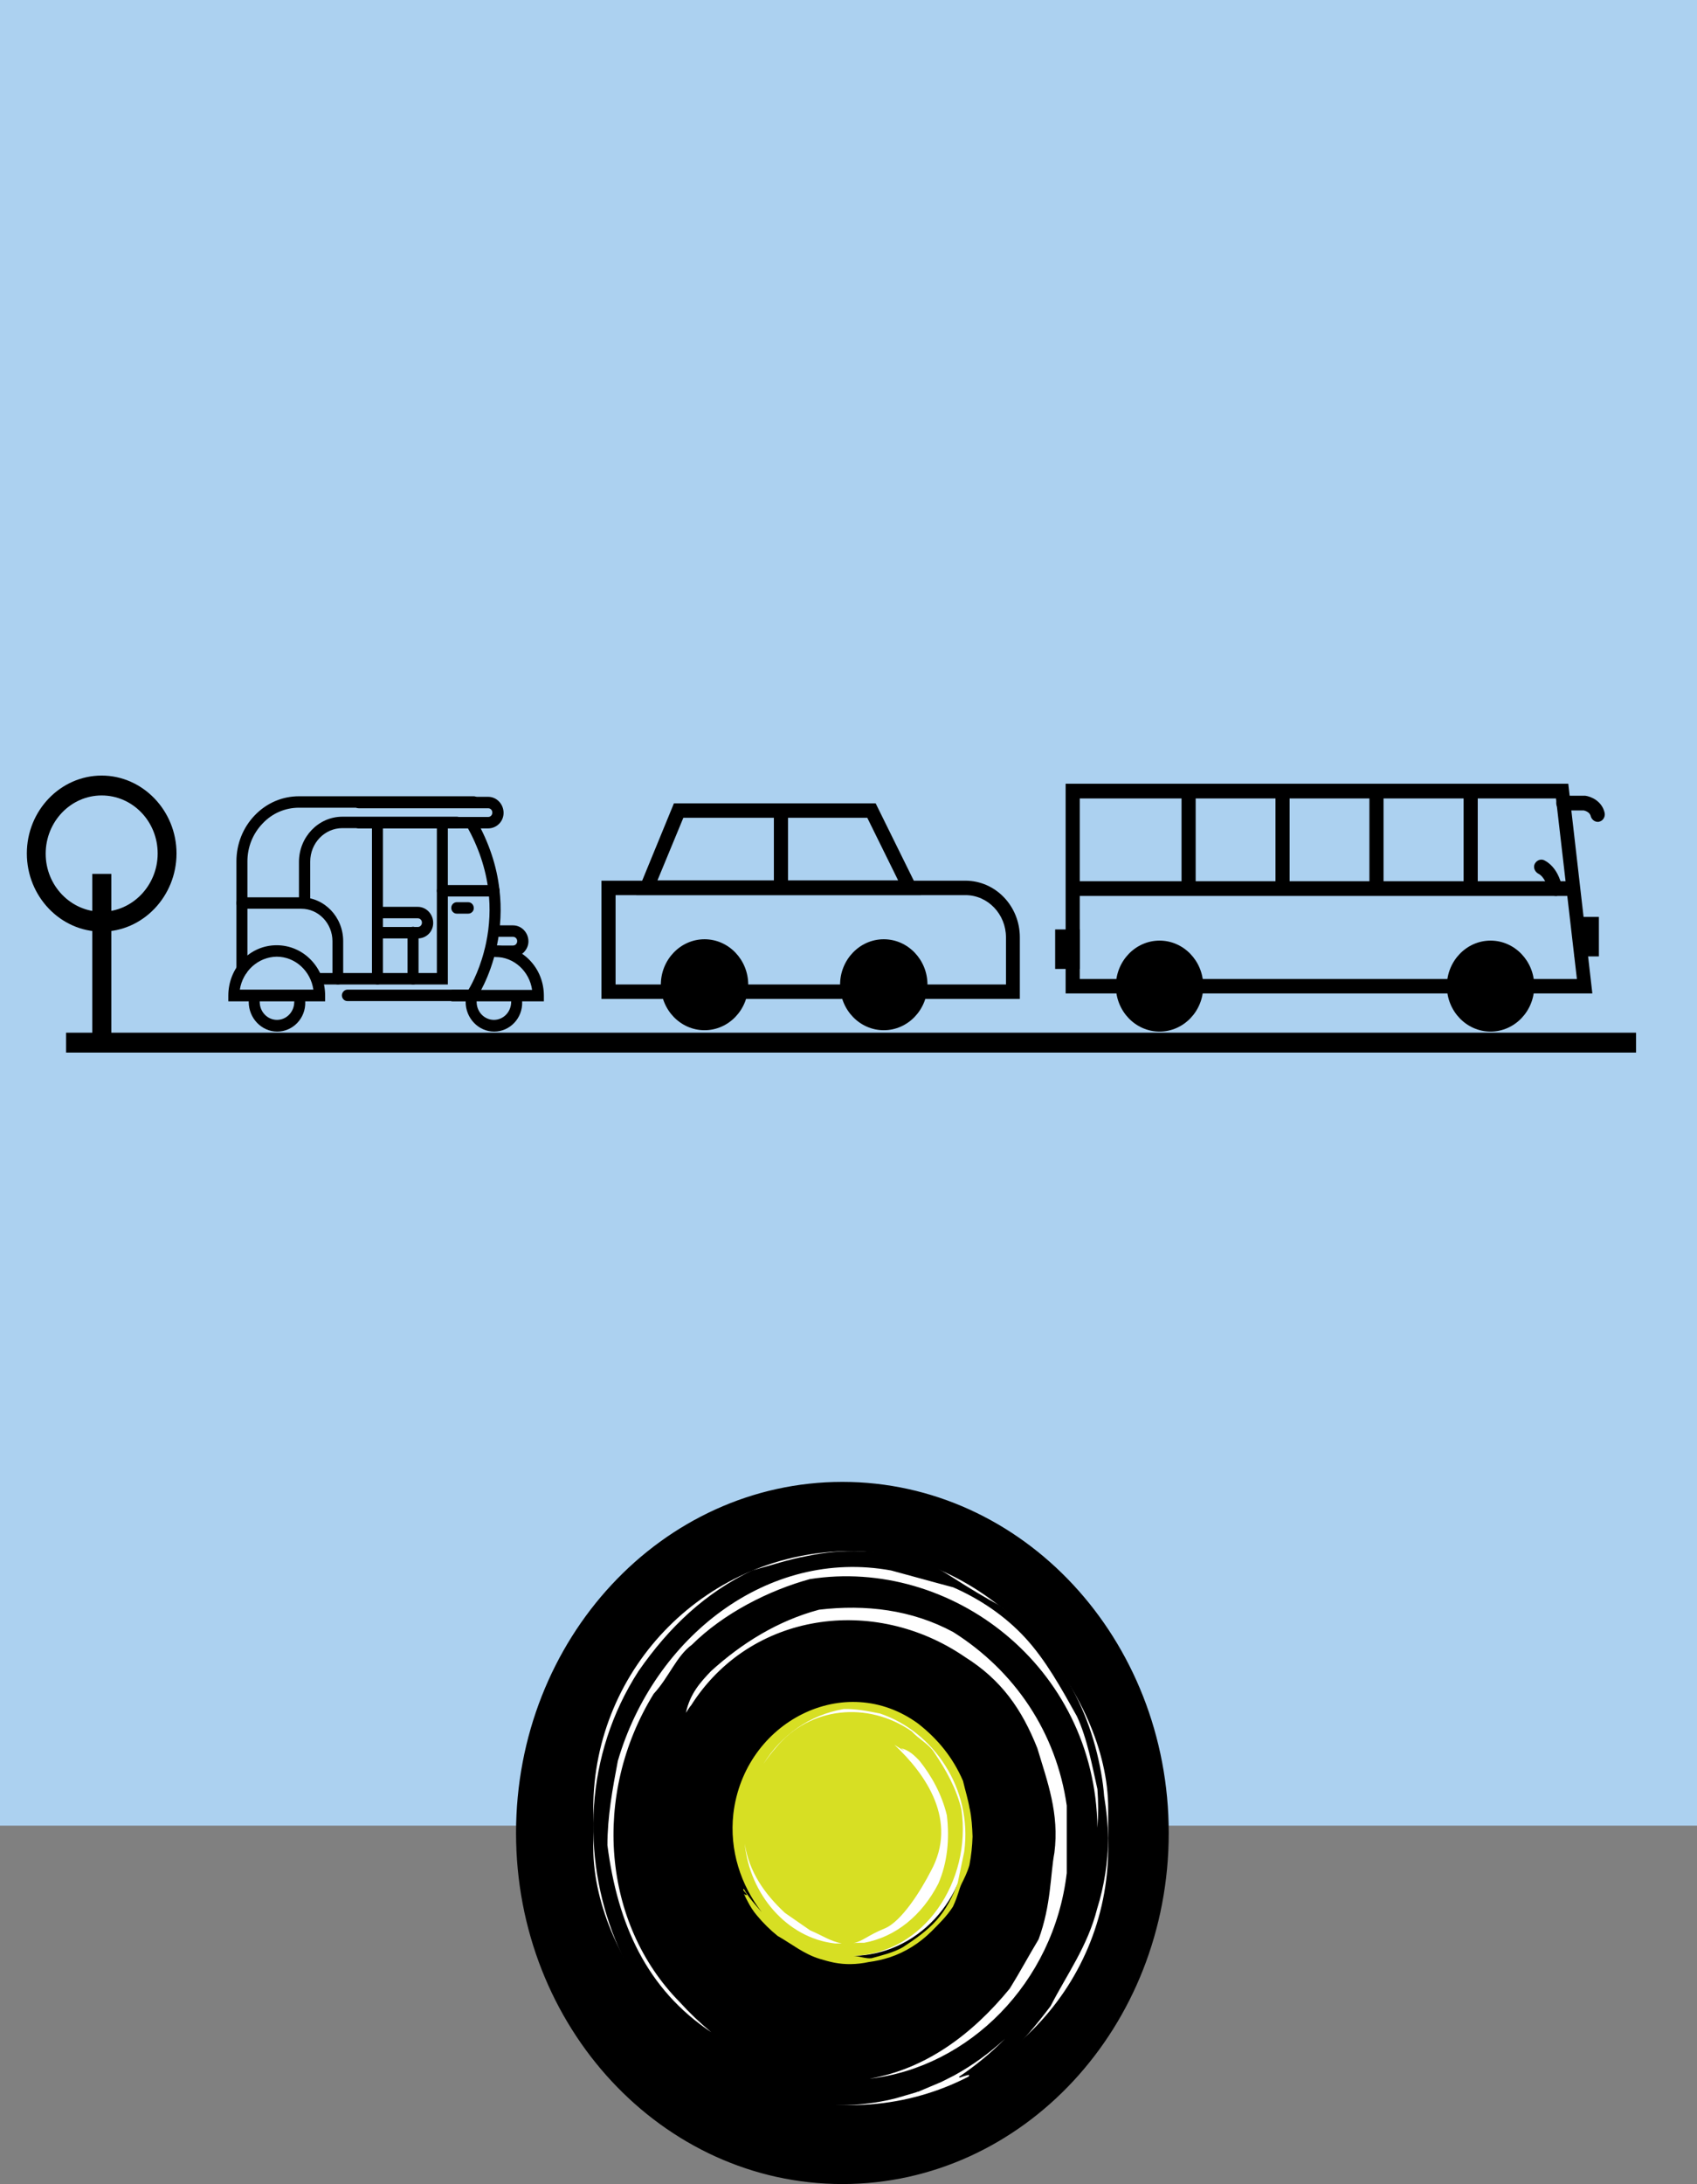 <svg width="199" height="256" viewBox="0 0 199 256" fill="none" xmlns="http://www.w3.org/2000/svg">
<rect x="0" y="0" width="199" height="256" fill="#808080" stroke="none"/>
<rect width="199" height="213.988" fill="#ACD1F0"/>
<g clip-path="url(#clip0_405_2166)">
<path d="M191.882 121.043H7.75V123.373H191.882V121.043Z" fill="black"/>
<path d="M11.923 109.199C7.106 109.199 3.148 105.081 3.148 100.037C3.148 94.993 7.106 90.907 11.923 90.907C16.74 90.907 20.699 95.025 20.699 100.037C20.699 105.049 16.771 109.199 11.923 109.199ZM11.923 93.237C8.302 93.237 5.357 96.302 5.357 100.069C5.357 103.836 8.333 106.869 11.923 106.869C15.513 106.869 18.489 103.804 18.489 100.037C18.489 96.27 15.544 93.237 11.923 93.237Z" fill="black"/>
<path d="M13.058 102.431H10.818V121.905H13.058V102.431Z" fill="black"/>
<path d="M70.529 103.229H113.21C116.738 103.229 119.592 106.198 119.592 109.87V117.085H70.529V103.229ZM117.966 109.87C117.966 107.156 115.848 104.921 113.21 104.921H72.186V115.393H117.966V109.87Z" fill="black"/>
<path d="M103.636 119.926C106.026 119.926 107.963 117.911 107.963 115.425C107.963 112.939 106.026 110.923 103.636 110.923C101.247 110.923 99.31 112.939 99.31 115.425C99.31 117.911 101.247 119.926 103.636 119.926Z" fill="black"/>
<path d="M98.512 115.425C98.512 112.488 100.813 110.093 103.636 110.093C106.459 110.093 108.761 112.488 108.761 115.425C108.761 118.362 106.459 120.756 103.636 120.756C100.813 120.756 98.512 118.362 98.512 115.425ZM100.138 115.425C100.138 117.436 101.703 119.064 103.636 119.064C105.569 119.064 107.134 117.436 107.134 115.425C107.134 113.413 105.569 111.785 103.636 111.785C101.703 111.785 100.138 113.413 100.138 115.425Z" fill="black"/>
<path d="M82.618 119.926C85.007 119.926 86.945 117.911 86.945 115.425C86.945 112.939 85.007 110.923 82.618 110.923C80.229 110.923 78.292 112.939 78.292 115.425C78.292 117.911 80.229 119.926 82.618 119.926Z" fill="black"/>
<path d="M77.494 115.425C77.494 112.488 79.795 110.093 82.618 110.093C85.441 110.093 87.742 112.488 87.742 115.425C87.742 118.362 85.441 120.756 82.618 120.756C79.795 120.756 77.494 118.362 77.494 115.425ZM79.12 115.425C79.12 117.436 80.685 119.064 82.618 119.064C84.551 119.064 86.116 117.436 86.116 115.425C86.116 113.413 84.551 111.785 82.618 111.785C80.685 111.785 79.12 113.413 79.12 115.425Z" fill="black"/>
<path d="M79.028 94.163H102.685L107.993 104.921H74.61L79.028 94.163ZM101.703 95.855H80.133L77.095 103.198H105.324L101.703 95.855Z" fill="black"/>
<path d="M92.406 94.674H90.749V104.059H92.406V94.674Z" fill="black"/>
<path d="M124.962 91.864H183.905L186.728 116.446H124.962V91.864ZM182.463 93.588H126.618V114.754H184.917L182.463 93.588Z" fill="black"/>
<path d="M184.488 103.293H125.452V105.017H184.488V103.293Z" fill="black"/>
<path d="M173.288 92.726H171.631V104.155H173.288V92.726Z" fill="black"/>
<path d="M162.242 92.726H160.585V104.155H162.242V92.726Z" fill="black"/>
<path d="M151.227 92.726H149.57V104.155H151.227V92.726Z" fill="black"/>
<path d="M140.211 92.726H138.554V104.155H140.211V92.726Z" fill="black"/>
<path d="M174.792 120.085C177.181 120.085 179.118 118.07 179.118 115.584C179.118 113.098 177.181 111.083 174.792 111.083C172.402 111.083 170.465 113.098 170.465 115.584C170.465 118.07 172.402 120.085 174.792 120.085Z" fill="black"/>
<path d="M169.668 115.584C169.668 112.647 171.969 110.252 174.792 110.252C177.615 110.252 179.916 112.647 179.916 115.584C179.916 118.521 177.615 120.915 174.792 120.915C171.969 120.915 169.668 118.521 169.668 115.584ZM171.294 115.584C171.294 117.595 172.859 119.223 174.792 119.223C176.725 119.223 178.29 117.595 178.29 115.584C178.29 113.573 176.725 111.944 174.792 111.944C172.859 111.944 171.294 113.573 171.294 115.584Z" fill="black"/>
<path d="M135.977 120.085C138.366 120.085 140.303 118.07 140.303 115.584C140.303 113.098 138.366 111.083 135.977 111.083C133.588 111.083 131.651 113.098 131.651 115.584C131.651 118.07 133.588 120.085 135.977 120.085Z" fill="black"/>
<path d="M130.853 115.584C130.853 112.647 133.154 110.252 135.977 110.252C138.8 110.252 141.101 112.647 141.101 115.584C141.101 118.521 138.8 120.915 135.977 120.915C133.154 120.915 130.853 118.521 130.853 115.584ZM132.479 115.584C132.479 117.595 134.044 119.223 135.977 119.223C137.91 119.223 139.475 117.595 139.475 115.584C139.475 113.573 137.91 111.944 135.977 111.944C134.044 111.944 132.479 113.573 132.479 115.584Z" fill="black"/>
<path d="M124.554 112.728L125.781 112.728L125.781 109.791L124.554 109.791L124.554 112.728Z" fill="black"/>
<path d="M126.618 108.943H123.734V113.572H126.618V108.943Z" fill="black"/>
<path d="M185.433 111.262L186.66 111.262L186.66 108.325L185.433 108.325L185.433 111.262Z" fill="black"/>
<path d="M187.495 107.475H184.61V112.104H187.495V107.475Z" fill="black"/>
<path d="M183.352 94.099H185.807C185.807 94.099 187.096 94.291 187.372 95.472" fill="black"/>
<path d="M187.372 96.334C187.433 96.334 187.495 96.334 187.556 96.302C187.986 96.206 188.262 95.727 188.17 95.28C187.863 93.907 186.605 93.365 185.899 93.269H185.838H183.322C182.862 93.269 182.493 93.652 182.493 94.131C182.493 94.61 182.862 94.993 183.322 94.993H185.715C185.869 95.025 186.451 95.184 186.544 95.695C186.666 96.078 187.004 96.334 187.372 96.334Z" fill="black"/>
<path d="M182.401 104.155C182.401 104.155 182.033 102.207 180.744 101.569L182.401 104.155Z" fill="black"/>
<path d="M182.401 105.017C182.463 105.017 182.493 105.017 182.555 105.017C183.015 104.921 183.291 104.474 183.199 104.027C183.199 103.963 183.076 103.421 182.8 102.782C182.401 101.856 181.788 101.186 181.082 100.835C180.683 100.643 180.192 100.835 179.977 101.25C179.763 101.665 179.977 102.176 180.376 102.399C181.113 102.75 181.511 103.931 181.573 104.378C181.665 104.73 182.033 105.017 182.401 105.017Z" fill="black"/>
<path d="M28.369 114.339C28.001 114.339 27.725 114.02 27.725 113.669V100.963C27.725 98.92 28.492 97.004 29.873 95.568C31.254 94.131 33.095 93.333 35.059 93.333H55.555C55.923 93.333 56.2 93.652 56.2 94.003C56.2 94.355 55.893 94.674 55.555 94.674H35.059C33.463 94.674 31.929 95.312 30.794 96.525C29.658 97.707 29.014 99.271 29.014 100.963V113.637C29.044 114.02 28.738 114.339 28.369 114.339Z" fill="black"/>
<path d="M39.63 115.392C39.262 115.392 38.986 115.073 38.986 114.722V110.317C38.986 108.241 37.36 106.518 35.335 106.518H28.369C28.001 106.518 27.725 106.198 27.725 105.847C27.725 105.464 28.032 105.177 28.369 105.177H35.304C38.035 105.177 40.244 107.475 40.244 110.317V114.722C40.275 115.105 39.968 115.392 39.63 115.392Z" fill="black"/>
<path d="M52.548 115.393H37.114C36.746 115.393 36.47 115.073 36.47 114.722C36.47 114.339 36.777 114.052 37.114 114.052H51.229V96.43C51.229 96.047 51.536 95.759 51.873 95.759C52.241 95.759 52.517 96.079 52.517 96.43V115.393H52.548Z" fill="black"/>
<path d="M35.703 106.358C35.335 106.358 35.059 106.039 35.059 105.688V101.027C35.059 98.122 37.329 95.728 40.152 95.728H53.591C53.96 95.728 54.236 96.047 54.236 96.398C54.236 96.749 53.929 97.068 53.591 97.068H40.152C38.066 97.068 36.378 98.824 36.378 100.995V105.656C36.347 106.039 36.071 106.358 35.703 106.358Z" fill="black"/>
<path d="M57.243 97.1H42.054C41.686 97.1 41.41 96.781 41.41 96.43C41.41 96.079 41.717 95.759 42.054 95.759H57.243C57.519 95.759 57.734 95.536 57.734 95.249C57.734 94.961 57.519 94.738 57.243 94.738H42.054C41.686 94.738 41.41 94.418 41.41 94.067C41.41 93.716 41.717 93.397 42.054 93.397H57.243C58.255 93.397 59.053 94.259 59.053 95.281C59.053 96.302 58.225 97.1 57.243 97.1Z" fill="black"/>
<path d="M48.989 109.997H44.325C43.957 109.997 43.681 109.678 43.681 109.327C43.681 108.944 43.987 108.656 44.325 108.656H48.989C49.265 108.656 49.48 108.433 49.48 108.146C49.48 107.858 49.265 107.635 48.989 107.635H44.57C44.202 107.635 43.926 107.316 43.926 106.964C43.926 106.581 44.233 106.294 44.57 106.294H48.989C50.001 106.294 50.799 107.156 50.799 108.177C50.799 109.199 50.001 109.997 48.989 109.997Z" fill="black"/>
<path d="M60.158 112.168H57.458C57.089 112.168 56.813 111.849 56.813 111.498C56.813 111.146 57.12 110.827 57.458 110.827H60.158C60.434 110.827 60.649 110.604 60.649 110.316C60.649 110.029 60.434 109.806 60.158 109.806H57.979C57.611 109.806 57.335 109.486 57.335 109.135C57.335 108.752 57.642 108.465 57.979 108.465H60.158C61.17 108.465 61.968 109.327 61.968 110.348C61.968 111.306 61.14 112.168 60.158 112.168Z" fill="black"/>
<path d="M55.647 117.34H40.735C40.367 117.34 40.091 117.021 40.091 116.669C40.091 116.318 40.397 115.999 40.735 115.999H54.941C55.371 115.297 56.414 113.317 56.997 110.54C57.427 108.497 57.519 106.422 57.273 104.379C56.967 101.825 56.108 99.271 54.727 96.813C54.543 96.493 54.665 96.078 54.972 95.887C55.279 95.695 55.678 95.823 55.862 96.142C57.335 98.76 58.255 101.505 58.562 104.251C58.838 106.454 58.716 108.72 58.255 110.923C57.458 114.69 55.862 116.989 55.801 117.116L55.647 117.34Z" fill="black"/>
<path d="M44.264 115.393C43.895 115.393 43.619 115.073 43.619 114.722V96.43C43.619 96.047 43.926 95.759 44.264 95.759C44.601 95.759 44.908 96.079 44.908 96.43V114.722C44.939 115.105 44.632 115.393 44.264 115.393Z" fill="black"/>
<path d="M57.949 105.081H51.873C51.505 105.081 51.229 104.762 51.229 104.411C51.229 104.028 51.536 103.74 51.873 103.74H57.949C58.317 103.74 58.593 104.059 58.593 104.411C58.623 104.794 58.317 105.081 57.949 105.081Z" fill="black"/>
<path d="M48.437 115.392C48.068 115.392 47.792 115.073 47.792 114.722V109.295C47.792 108.912 48.099 108.625 48.437 108.625C48.774 108.625 49.081 108.944 49.081 109.295V114.722C49.112 115.105 48.805 115.392 48.437 115.392Z" fill="black"/>
<path d="M54.911 107.092H53.561C53.193 107.092 52.916 106.773 52.916 106.422C52.916 106.039 53.223 105.751 53.561 105.751H54.911C55.279 105.751 55.555 106.071 55.555 106.422C55.586 106.773 55.279 107.092 54.911 107.092Z" fill="black"/>
<path d="M38.127 117.372H26.774V116.701C26.774 115.137 27.357 113.637 28.431 112.519C29.505 111.402 30.916 110.795 32.45 110.795C33.954 110.795 35.396 111.402 36.47 112.519C37.544 113.637 38.127 115.105 38.127 116.701V117.372ZM28.124 115.999H36.746C36.439 113.828 34.629 112.136 32.45 112.136C30.272 112.168 28.462 113.828 28.124 115.999Z" fill="black"/>
<path d="M63.748 117.372H53.07C52.702 117.372 52.425 117.052 52.425 116.701C52.425 116.318 52.732 116.031 53.07 116.031H62.398C62.091 113.86 60.281 112.168 58.102 112.168C57.734 112.168 57.458 111.849 57.458 111.498C57.458 111.114 57.764 110.827 58.102 110.827C59.605 110.827 61.047 111.434 62.121 112.551C63.195 113.668 63.778 115.137 63.778 116.733V117.372H63.748Z" fill="black"/>
<path d="M32.512 120.915C30.671 120.915 29.167 119.351 29.167 117.436C29.167 117.052 29.474 116.765 29.812 116.765C30.18 116.765 30.456 117.084 30.456 117.436C30.456 118.617 31.377 119.543 32.481 119.543C33.616 119.543 34.506 118.585 34.506 117.436C34.506 117.052 34.813 116.765 35.151 116.765C35.519 116.765 35.795 117.084 35.795 117.436C35.856 119.351 34.353 120.915 32.512 120.915Z" fill="black"/>
<path d="M57.949 120.915C56.108 120.915 54.604 119.351 54.604 117.436C54.604 117.052 54.911 116.765 55.248 116.765C55.617 116.765 55.893 117.084 55.893 117.436C55.893 118.617 56.813 119.543 57.918 119.543C59.053 119.543 59.943 118.585 59.943 117.436C59.943 117.052 60.25 116.765 60.587 116.765C60.956 116.765 61.232 117.084 61.232 117.436C61.293 119.351 59.789 120.915 57.949 120.915Z" fill="black"/>
</g>
<path d="M136.552 214.848C136.552 237.334 119.609 255.5 98.783 255.5C77.957 255.5 61.014 237.334 61.014 214.848C61.014 192.362 77.957 174.197 98.783 174.197C119.609 174.197 136.552 192.362 136.552 214.848Z" fill="black" stroke="black"/>
<rect x="69.571" y="181.813" width="60.385" height="64.933" rx="30.193" fill="white"/>
<path fill-rule="evenodd" clip-rule="evenodd" d="M129.474 210.519C129.364 208.905 128.992 206.77 128.436 204.717C127.289 200.475 125.297 196.575 122.607 193.308C121.198 191.617 119.603 190.045 117.227 188.192C115.416 187.198 113.636 186.137 111.887 185.009C110.737 184.283 109.364 183.396 107.548 182.752C105.394 182.188 103.193 181.879 100.981 181.83C98.843 181.754 96.703 181.943 94.603 182.395C92.419 182.792 90.595 183.436 88.184 184.082C82.731 186.7 78.504 190.649 74.868 195.888C62.182 215.591 73.645 243.194 94.824 246.46C98.249 246.975 101.73 246.796 105.098 245.933L107.435 245.248C107.516 245.202 107.604 245.175 107.695 245.167L110.367 244.039C110.513 243.958 110.626 243.917 110.774 243.838L111.887 243.273C114.022 242.101 116.026 240.656 117.859 238.965C116.191 240.651 114.377 242.148 112.443 243.436L112.553 243.518C112.926 243.395 113.263 243.274 113.629 243.195C113.629 243.195 113.629 243.839 113.556 243.722C112.964 244.206 113.891 243.763 115.077 243.077C116.28 242.38 117.412 241.541 118.452 240.574C119.975 239.165 121.309 237.632 123.201 235.137C125.129 231.387 127.542 228.124 128.655 223.732C129.487 221.062 129.926 218.26 129.957 215.435C129.906 213.785 129.745 212.142 129.474 210.519ZM102.02 243.638C108.511 242.508 113.964 238.52 118.416 233.079C119.64 231.104 120.604 229.291 121.791 227.318C123.274 223.286 123.164 219.702 123.645 217.164C124.236 212.568 122.83 208.867 121.644 204.916C119.825 200.323 117.414 196.898 113.185 194.24C102.502 186.903 87.962 188.956 81.026 199.917C80.99 199.917 80.802 200.199 80.434 200.762C80.916 198.508 82.141 197.178 83.364 195.89C87 192.587 91.23 189.963 96.052 188.678C101.506 188.033 106.918 188.678 111.778 191.297C119.047 195.887 123.869 203.101 125.094 211.641V219.542C123.572 232.478 113.557 242.31 102.022 243.643L102.02 243.638ZM128.691 214.221C128.431 195.284 111.479 182.511 94.973 185.091C90.151 186.418 84.882 189.078 81.136 192.786C79.319 194.113 78.467 196.573 76.648 198.546C69.377 210.354 70.637 225.465 79.69 234.653C80.85 235.93 82.089 237.114 83.399 238.198C75.834 233.16 72.42 225.542 71.229 216.278C71.229 212.972 71.821 209.709 72.452 206.4C76.687 191.939 90.002 181.421 104.507 184.082C106.918 184.727 109.33 185.412 111.779 186.057C114.82 187.385 117.824 189.36 120.235 191.984C122.647 194.607 124.464 197.91 126.282 201.168C127.505 203.789 128.099 207.094 128.692 209.711C128.803 211.214 128.803 212.723 128.692 214.226L128.691 214.221Z" fill="black"/>
<path fill-rule="evenodd" clip-rule="evenodd" d="M113.629 214.502C113.629 222.644 107.473 229.252 99.868 229.252C92.263 229.252 86.108 222.645 86.108 214.502C86.108 206.36 92.263 199.752 99.868 199.752C107.473 199.752 113.629 206.361 113.629 214.502Z" fill="white"/>
<path fill-rule="evenodd" clip-rule="evenodd" d="M113.705 212.004C113.519 210.876 113.222 209.99 112.926 208.742C111.742 206 109.996 203.869 107.694 202.051C99.09 195.73 87.257 201.81 85.997 212.611C85.516 216.882 86.887 220.992 89.335 224.136C88.593 223.289 87.779 222.404 87.222 221.395L87.149 221.477C87.222 221.718 87.519 221.878 87.593 222.119C87.593 222.119 87.296 222.119 87.37 222.079C87.149 221.799 87.334 222.243 87.666 222.845C87.97 223.46 88.344 224.03 88.779 224.539C89.51 225.418 90.318 226.215 91.191 226.917C92.824 227.839 94.269 229.051 96.163 229.616C96.681 229.779 97.275 229.938 97.87 230.058C98.496 230.175 99.129 230.23 99.764 230.221C100.473 230.21 101.181 230.128 101.877 229.976C102.718 229.866 103.55 229.678 104.363 229.415C106.178 228.806 107.85 227.76 109.261 226.351C109.965 225.628 110.968 224.701 111.747 223.49C112.379 222.122 112.457 221.436 112.749 220.831C113.042 220.227 113.416 219.542 113.678 218.615C113.89 217.515 114.014 216.396 114.048 215.271C114.011 214.143 113.938 213.055 113.714 212.006L113.705 212.004ZM104.876 204.512C106.138 205.316 106.322 205.433 105.655 204.913C106.621 205.154 107.214 205.759 107.807 206.362C109.254 208.175 110.44 210.313 111.033 212.768C111.367 215.548 111.106 218.328 110.033 220.788C108.104 224.533 105.025 227.032 101.353 227.717C100.944 227.717 100.5 227.717 100.091 227.757C101.13 227.556 101.798 226.835 103.69 226.064C105.728 225.268 108.028 221.515 109.143 219.342C112.406 213.416 108.552 207.938 104.882 204.516L104.876 204.512ZM97.904 227.799C92.267 227.155 87.925 222.038 87.332 216.114C87.85 219.42 89.631 221.956 92.042 224.213C92.896 224.818 94.156 225.662 95.01 226.269C96.456 226.874 97.309 227.519 98.719 227.801H97.904V227.799ZM113.073 217.041C112.816 218.292 112.555 219.499 112.295 220.75C111.738 222.281 110.923 223.853 109.809 225.096C108.695 226.339 107.286 227.312 105.877 228.239C104.764 228.882 103.354 229.205 102.207 229.526C101.538 229.608 100.761 229.285 100.092 229.246C108.327 229.008 113.965 220.509 112.741 212.085C112.149 209.628 110.959 207.492 109.513 205.357C108.921 204.435 107.768 203.866 106.915 202.938C101.76 199.353 94.936 200.079 91.041 204.793C90.495 205.414 89.987 206.074 89.519 206.769C91.598 203.384 94.936 201.008 98.941 200.322C100.351 200.281 101.798 200.565 103.203 200.849C109.436 202.943 114.072 209.633 113.069 217.048L113.073 217.041Z" fill="#D7DF23"/>
<defs>
<clipPath id="clip0_405_2166">
<rect width="188.704" height="32.467" fill="white" transform="translate(3.148 90.907)"/>
</clipPath>
</defs>
</svg>
